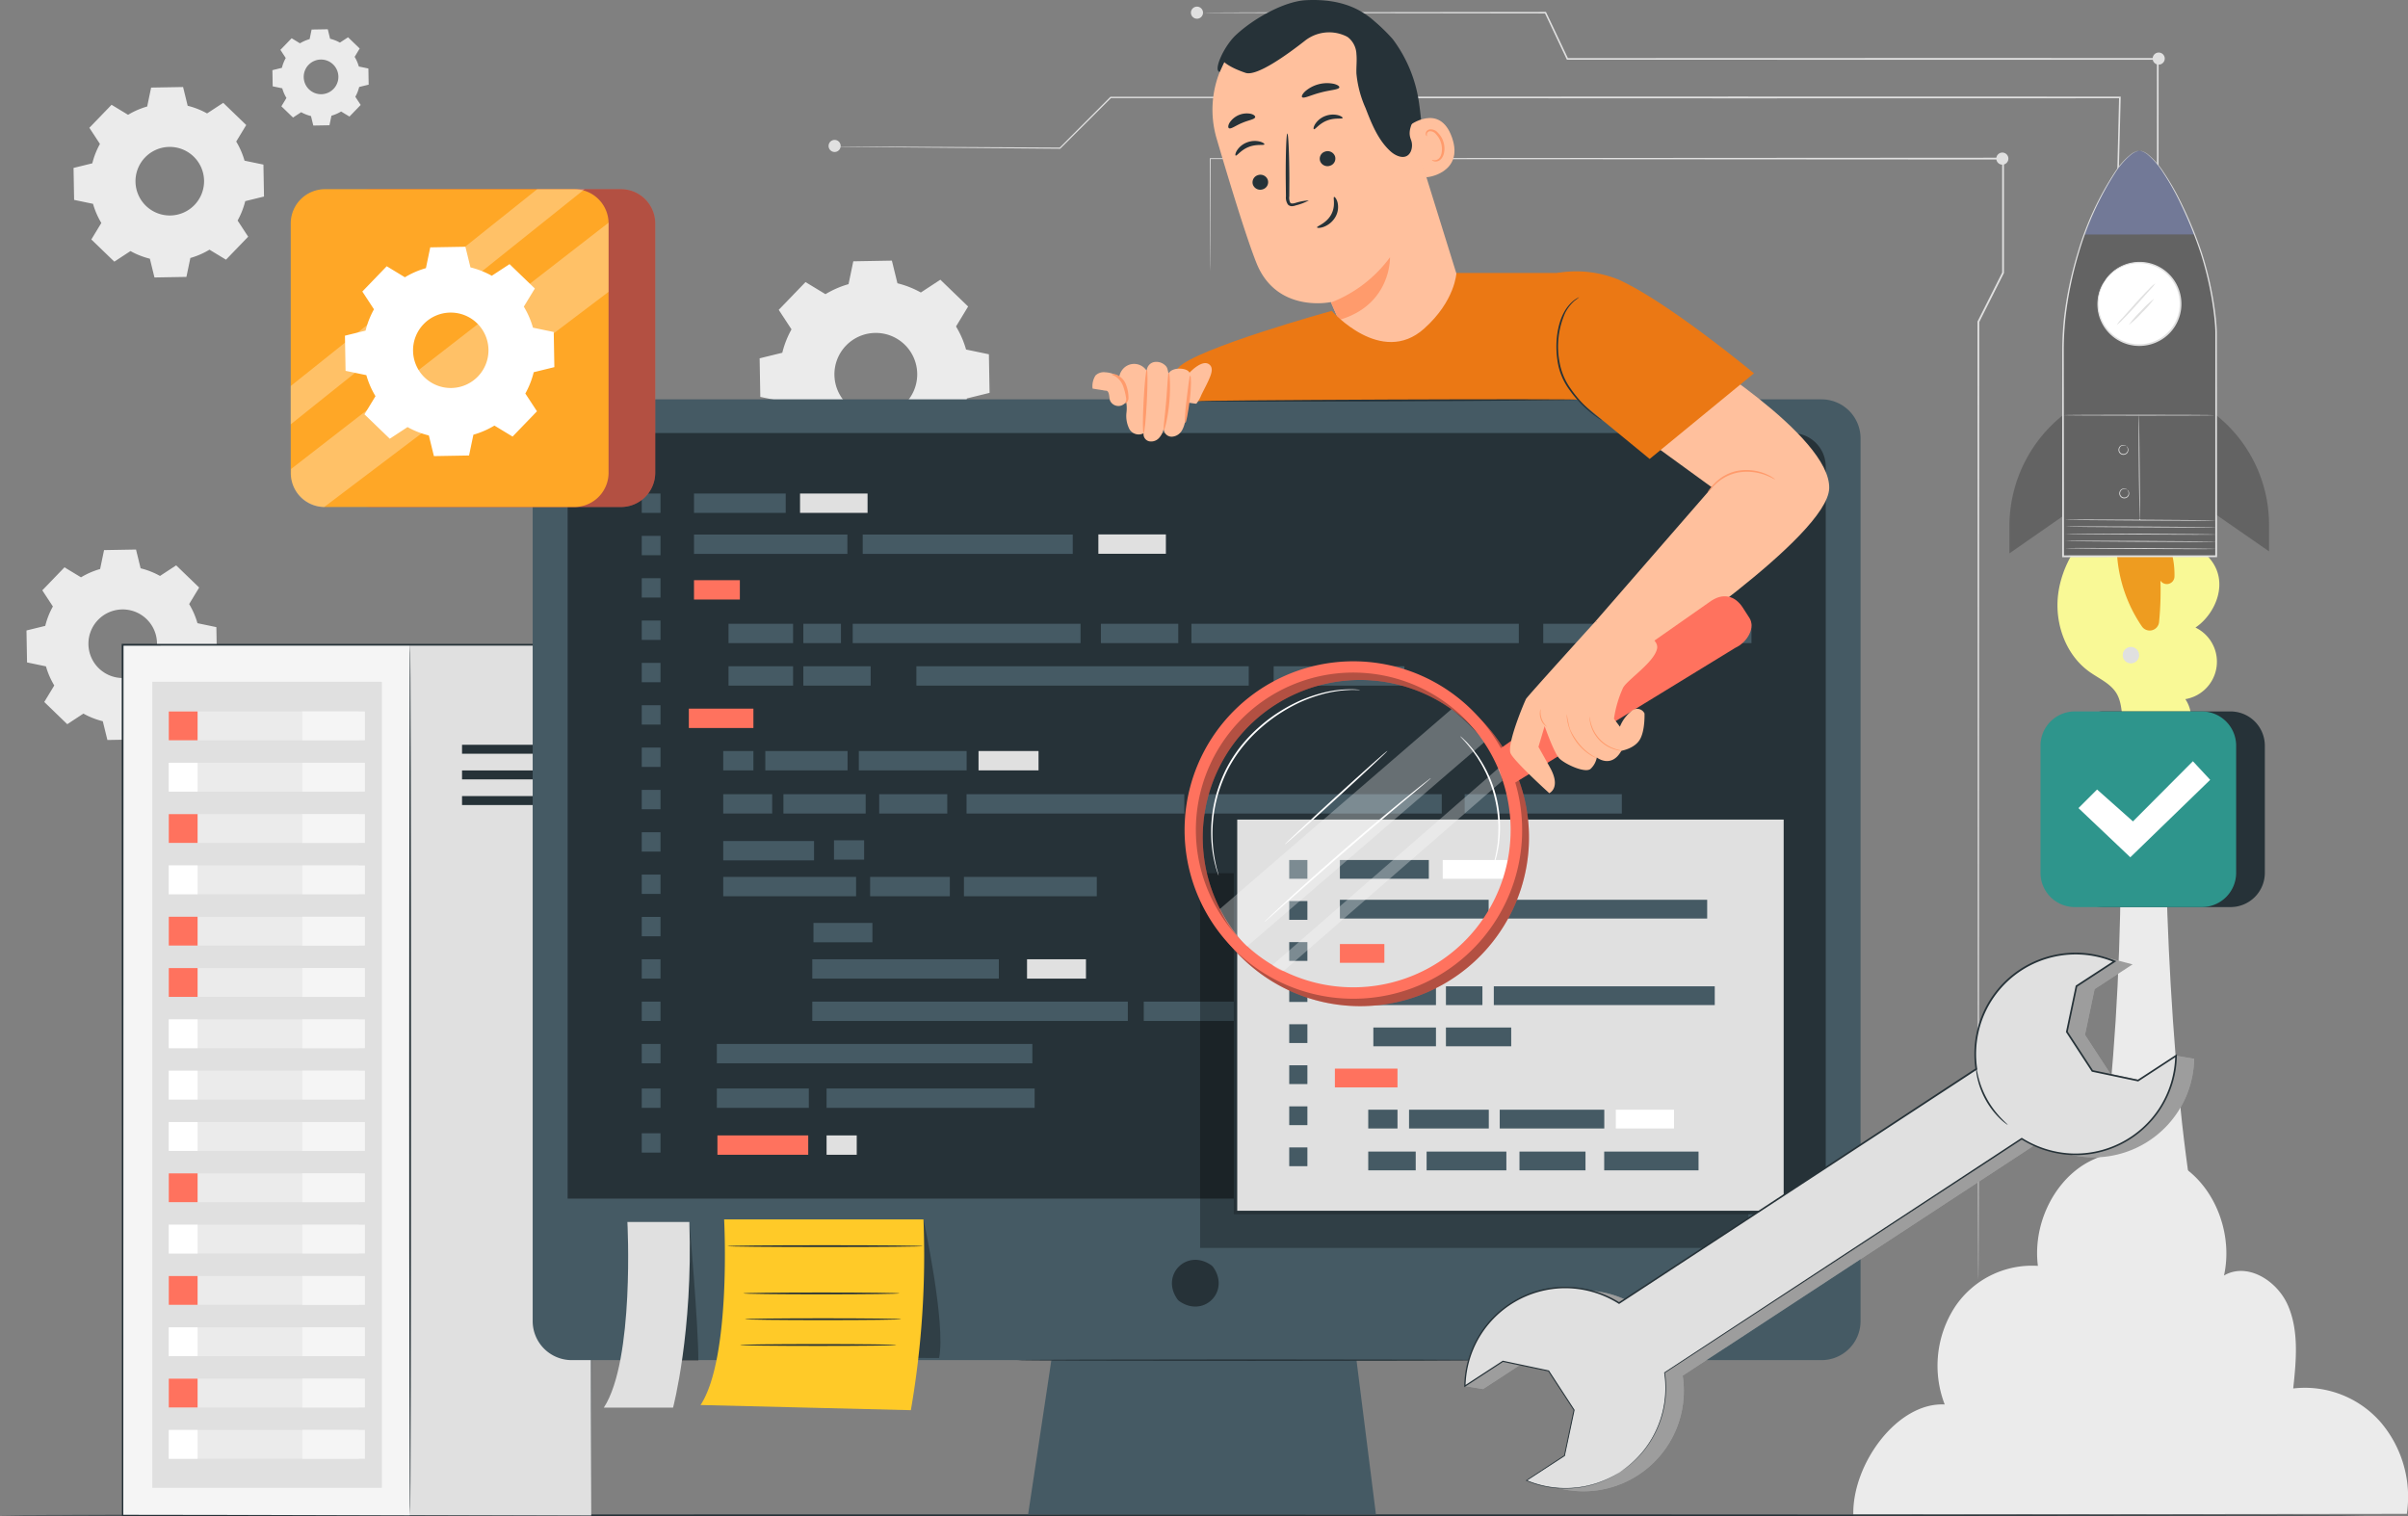 <svg xmlns="http://www.w3.org/2000/svg" xmlns:xlink="http://www.w3.org/1999/xlink" width="533" height="335.61" viewBox="0 0 533 335.61">
  <rect x="0" y="0" width="533" height="335.61" fill="#808080" stroke="none"/>
  <defs>
    <clipPath id="clip-path">
      <rect id="Rectángulo_37044" data-name="Rectángulo 37044" width="533" height="335.61" fill="none"/>
    </clipPath>
    <clipPath id="clip-path-2">
      <rect id="Rectángulo_37043" data-name="Rectángulo 37043" width="533" height="335.61" fill="#afafaf"/>
    </clipPath>
    <clipPath id="clip-path-3">
      <rect id="Rectángulo_37005" data-name="Rectángulo 37005" width="121.647" height="82.945" fill="none"/>
    </clipPath>
    <clipPath id="clip-path-4">
      <rect id="Rectángulo_37034" data-name="Rectángulo 37034" width="42.674" height="30.683" fill="none"/>
    </clipPath>
    <clipPath id="clip-path-5">
      <rect id="Rectángulo_37035" data-name="Rectángulo 37035" width="5.731" height="30.683" fill="none"/>
    </clipPath>
    <clipPath id="clip-path-6">
      <rect id="Rectángulo_37036" data-name="Rectángulo 37036" width="74.729" height="74.77" fill="none"/>
    </clipPath>
    <clipPath id="clip-path-7">
      <rect id="Rectángulo_37037" data-name="Rectángulo 37037" width="58.507" height="52.528" fill="none"/>
    </clipPath>
    <clipPath id="clip-path-8">
      <rect id="Rectángulo_37038" data-name="Rectángulo 37038" width="50.909" height="44.905" fill="none"/>
    </clipPath>
    <clipPath id="clip-path-9">
      <rect id="Rectángulo_37039" data-name="Rectángulo 37039" width="161.412" height="118.882" fill="none"/>
    </clipPath>
    <clipPath id="clip-path-10">
      <rect id="Rectángulo_37040" data-name="Rectángulo 37040" width="70.354" height="70.353" fill="none"/>
    </clipPath>
    <clipPath id="clip-path-11">
      <rect id="Rectángulo_37041" data-name="Rectángulo 37041" width="65.046" height="52.053" fill="none"/>
    </clipPath>
    <clipPath id="clip-path-12">
      <rect id="Rectángulo_37042" data-name="Rectángulo 37042" width="70.293" height="62.94" fill="none"/>
    </clipPath>
  </defs>
  <g id="Grupo_141444" data-name="Grupo 141444" clip-path="url(#clip-path)">
    <g id="Grupo_141443" data-name="Grupo 141443">
      <g id="Grupo_141442" data-name="Grupo 141442" clip-path="url(#clip-path-2)">
        <path id="Trazado_144552" data-name="Trazado 144552" d="M19.695,164.378a17.359,17.359,0,0,1,4.23-1.838l.871-4.187,7.074-.125,1.018,4.154a17.314,17.314,0,0,1,4.293,1.688l3.575-2.343,5.09,4.914L43.63,170.3a17.341,17.341,0,0,1,1.839,4.231l4.186.871.125,7.074-4.154,1.018a17.35,17.35,0,0,1-1.688,4.292l2.343,3.576-4.914,5.09-3.655-2.216a17.369,17.369,0,0,1-4.231,1.838l-.871,4.187-7.074.124-1.019-4.153a17.353,17.353,0,0,1-4.292-1.689l-3.575,2.344-5.09-4.915,2.216-3.655a17.294,17.294,0,0,1-1.839-4.231l-4.187-.871-.124-7.074,4.153-1.019a17.365,17.365,0,0,1,1.689-4.291l-2.343-3.576,4.914-5.09Zm3.771,9.424a7.59,7.59,0,1,0,10.732-.188,7.591,7.591,0,0,0-10.732.188" transform="translate(-1.763 -36.583)" fill="#ebebeb"/>
        <path id="Trazado_144553" data-name="Trazado 144553" d="M33.246,31.206a17.358,17.358,0,0,1,4.23-1.838l.871-4.188,7.074-.124,1.018,4.154A17.314,17.314,0,0,1,50.732,30.9l3.575-2.343,5.09,4.914-2.216,3.655a17.342,17.342,0,0,1,1.839,4.231l4.186.871L63.33,49.3l-4.154,1.018a17.35,17.35,0,0,1-1.688,4.292l2.343,3.576-4.914,5.09L51.262,61.06A17.368,17.368,0,0,1,47.031,62.9l-.871,4.187-7.074.124-1.018-4.153a17.382,17.382,0,0,1-4.292-1.689L30.2,63.71,25.11,58.8l2.216-3.655a17.321,17.321,0,0,1-1.838-4.231L21.3,50.039l-.124-7.074,4.153-1.019a17.365,17.365,0,0,1,1.689-4.291l-2.343-3.576,4.914-5.09Zm3.771,9.424a7.59,7.59,0,1,0,10.732-.188,7.59,7.59,0,0,0-10.732.188" transform="translate(-4.896 -5.793)" fill="#ebebeb"/>
        <path id="Trazado_144554" data-name="Trazado 144554" d="M233.28,82.467a20.9,20.9,0,0,1,5.107-2.22l1.052-5.056,8.541-.15,1.229,5.015a20.9,20.9,0,0,1,5.182,2.039l4.317-2.83,6.146,5.934-2.676,4.413a20.889,20.889,0,0,1,2.22,5.108l5.055,1.052.15,8.541-5.015,1.229a20.926,20.926,0,0,1-2.038,5.182l2.829,4.318-5.933,6.145-4.413-2.675a20.951,20.951,0,0,1-5.109,2.219l-1.052,5.056-8.541.15-1.229-5.015a20.97,20.97,0,0,1-5.182-2.039l-4.316,2.829-6.146-5.934,2.675-4.413a20.9,20.9,0,0,1-2.22-5.107l-5.055-1.052-.15-8.541,5.015-1.23a20.909,20.909,0,0,1,2.039-5.182l-2.829-4.317,5.933-6.145Zm4.553,11.377a9.164,9.164,0,1,0,12.957-.228,9.163,9.163,0,0,0-12.957.228" transform="translate(-50.566 -17.35)" fill="#ebebeb"/>
        <path id="Trazado_144555" data-name="Trazado 144555" d="M84.529,11.535a8.775,8.775,0,0,1,2.139-.93l.441-2.116,3.576-.063.514,2.1a8.74,8.74,0,0,1,2.17.854L95.176,10.2l2.573,2.484-1.12,1.847a8.742,8.742,0,0,1,.929,2.139l2.116.441.063,3.576-2.1.514a8.779,8.779,0,0,1-.853,2.17l1.185,1.807-2.484,2.573-1.847-1.121a8.743,8.743,0,0,1-2.139.929l-.441,2.117-3.576.063-.514-2.1a8.762,8.762,0,0,1-2.17-.853L82.99,27.966l-2.573-2.484,1.12-1.847a8.771,8.771,0,0,1-.929-2.139l-2.116-.441-.063-3.576,2.1-.515a8.774,8.774,0,0,1,.853-2.17L80.2,12.987l2.484-2.573ZM86.436,16.3a3.837,3.837,0,1,0,5.425-.095,3.838,3.838,0,0,0-5.425.095" transform="translate(-18.133 -1.948)" fill="#ebebeb"/>
        <path id="Trazado_144556" data-name="Trazado 144556" d="M577.433,45.268a1.337,1.337,0,1,1-1.338-1.338,1.338,1.338,0,0,1,1.338,1.338" transform="translate(-132.885 -10.157)" fill="#e0e0e0" fill-rule="evenodd"/>
        <path id="Trazado_144557" data-name="Trazado 144557" d="M622.451,16.467a1.337,1.337,0,1,1-1.338-1.338,1.338,1.338,0,0,1,1.338,1.338" transform="translate(-143.294 -3.498)" fill="#e0e0e0" fill-rule="evenodd"/>
        <path id="Trazado_144558" data-name="Trazado 144558" d="M518.434,293.75s-.013-.366-.02-1.081-.012-1.784-.019-3.175c-.008-2.8-.02-6.918-.036-12.229-.015-10.637-.036-26.041-.062-45.143-.016-38.216-.038-91.217-.062-150.39v-.048l.021-.042,5.469-10.856-.022.091v-.754c0-8.324,0-16.542,0-24.513l.2.2L348.411,45.7l.09-.09c-.019,8.121-.033,14.354-.043,18.565-.01,2.1-.018,3.689-.023,4.765s-.025,1.612-.025,1.612-.016-.544-.024-1.612-.013-2.668-.023-4.765c-.01-4.211-.024-10.444-.043-18.565v-.09h.091L523.9,45.411h.2v.2c0,7.971,0,16.189,0,24.513v.8l-.021.042c-1.873,3.719-3.735,7.414-5.468,10.855l.021-.09c-.025,59.173-.046,112.174-.062,150.39-.026,19.1-.048,34.506-.062,45.143-.015,5.311-.028,9.43-.036,12.229-.008,1.392-.015,2.454-.019,3.175s-.019,1.081-.019,1.081" transform="translate(-80.532 -10.499)" fill="#e0e0e0"/>
        <path id="Trazado_144559" data-name="Trazado 144559" d="M552.447,132.052s-.022-.39-.04-1.149-.04-1.894-.071-3.366c-.052-2.963-.129-7.308-.228-12.877-.178-11.158-.433-27.211-.744-46.831V67.8l.01-.028,6.159-16.388-.012.06c-.006-11.474-.013-24.184-.02-37.612l.191.191-49.218.008-81.459-.024H426.9l-.047-.1q-2.491-5.268-4.839-10.234l.151.1L367.123,3.7l-15.344-.046-4.034-.025c-.912-.008-1.382-.026-1.382-.026s.47-.017,1.382-.025l4.034-.025L367.123,3.5l55.046-.071h.106l.045.1,4.853,10.227-.158-.1,81.459-.025,49.218.009h.191v.191c-.007,13.428-.014,26.138-.02,37.612v.032l-.011.029q-3.234,8.565-6.185,16.378l.011-.057c.254,19.621.462,35.674.607,46.833.062,5.57.11,9.915.143,12.879.012,1.471.02,2.6.026,3.366s-.007,1.15-.007,1.15" transform="translate(-80.08 -0.794)" fill="#e0e0e0"/>
        <path id="Trazado_144560" data-name="Trazado 144560" d="M518.048,146.281s-.025-.432-.05-1.274-.057-2.1-.1-3.733c-.08-3.286-.2-8.114-.348-14.313-.282-12.414-.689-30.314-1.188-52.287v-.032l.013-.031,7.23-16.934-.013.061c.225-9.253.469-19.261.725-29.748l.181.187-85.138.018L301.12,28.142l.1-.043-11.24,11.217-.039.039h-.055L252.5,39.03l-9.994-.1-2.579-.037c-.58-.01-.875-.025-.875-.025s.3-.01.875-.012h2.58l9.994.036,37.387.2-.093.038,11.217-11.239.043-.043h.061l138.238-.053,85.138.018h.187l0,.186c-.267,10.486-.522,20.494-.758,29.747v.032l-.012.029L516.651,74.73l.012-.062c.444,21.975.8,39.875,1.055,52.291.115,6.2.205,11.028.267,14.314.025,1.635.045,2.885.058,3.734s0,1.275,0,1.275" transform="translate(-55.27 -6.426)" fill="#e0e0e0"/>
        <path id="Trazado_144561" data-name="Trazado 144561" d="M241.231,41.62a1.337,1.337,0,1,1-1.338-1.338,1.338,1.338,0,0,1,1.338,1.338" transform="translate(-55.155 -9.313)" fill="#e0e0e0" fill-rule="evenodd"/>
        <path id="Trazado_144562" data-name="Trazado 144562" d="M345.558,3.249a1.337,1.337,0,1,1-1.338-1.338,1.338,1.338,0,0,1,1.338,1.338" transform="translate(-79.275 -0.442)" fill="#e0e0e0" fill-rule="evenodd"/>
        <path id="Trazado_144563" data-name="Trazado 144563" d="M626.755,330.739H598.808c8.184-27.817,10.045-79.991,8.672-114.5h10.28c-.539,34.422,1.947,86.3,8.994,114.5" transform="translate(-138.446 -49.995)" fill="#ebebeb"/>
        <path id="Trazado_144564" data-name="Trazado 144564" d="M650.092,391.2a22.264,22.264,0,0,0-19.135-7.223c.665-6.166,1.281-12.7-1.144-18.332s-9.1-9.658-14.176-6.67c1.88-8.526-1.411-18.1-8-23.28a20.306,20.306,0,0,0-23.132-1.2c-7.028,4.478-11.164,13.665-10.06,22.346a20.519,20.519,0,0,0-18.383,9.115,23.9,23.9,0,0,0-2.244,21.567c-10.465-.558-20.44,13.13-20.233,24.352l122.522-.151a25.468,25.468,0,0,0-6.01-20.528" transform="translate(-123.364 -76.631)" fill="#ebebeb"/>
        <path id="Trazado_144565" data-name="Trazado 144565" d="M602.007,149.578l23.589,8.129c5.208,5.347,1.711,12.886-2.689,15.788a8.4,8.4,0,0,1-2.233,15.849,7.519,7.519,0,1,1-13.262,6.881c-1-2.6-.524-5.678-1.928-8.083-1.318-2.256-3.926-3.34-6.052-4.86-5.28-3.772-7.733-10.764-6.908-17.2s4.578-12.258,9.484-16.5" transform="translate(-136.957 -34.583)" fill="#f9f996"/>
        <path id="Trazado_144566" data-name="Trazado 144566" d="M620.927,155.474a18.874,18.874,0,0,1,1.279,7.312,1.694,1.694,0,0,1-3.082.917l-.025-.035a69.973,69.973,0,0,1-.3,9.155,2.087,2.087,0,0,1-3.8.983,31.942,31.942,0,0,1-5.351-21.816Z" transform="translate(-140.897 -35.14)" fill="#ee9c20"/>
        <path id="Trazado_144567" data-name="Trazado 144567" d="M590.393,119.531l-.128.1a31.422,31.422,0,0,0-11.728,24.517l0,5.975,11.863-8.249Z" transform="translate(-133.759 -27.636)" fill="#636363"/>
        <path id="Trazado_144568" data-name="Trazado 144568" d="M638.042,119.512c.019.014.062.048.126.1a30.993,30.993,0,0,1,11.59,24.173l0,5.894-11.709-8.126Z" transform="translate(-147.517 -27.631)" fill="#636363"/>
        <path id="Trazado_144569" data-name="Trazado 144569" d="M610.877,43.418c2.682,0,7.618,6.933,12.2,18.514A69.049,69.049,0,0,1,627.84,83.3l.022,49.863-13.139.006-7.614,0-13.138.006-.021-45.248a69.322,69.322,0,0,1,1.238-13.176,82.84,82.84,0,0,1,3.5-12.809c4.3-11.64,9.506-18.524,12.189-18.526" transform="translate(-137.323 -10.038)" fill="#636363"/>
        <line id="Línea_158" data-name="Línea 158" x1="33.55" y1="0.181" transform="translate(456.988 115.041)" fill="#f5f5f5"/>
        <path id="Trazado_144570" data-name="Trazado 144570" d="M594.419,149.627c0,.049,7.51.129,16.774.179s16.776.051,16.776,0-7.509-.13-16.775-.18-16.774-.051-16.774,0" transform="translate(-137.431 -34.586)" fill="#e0e0e0"/>
        <line id="Línea_159" data-name="Línea 159" x1="33.55" y1="0.181" transform="translate(457.138 116.552)" fill="#f5f5f5"/>
        <path id="Trazado_144571" data-name="Trazado 144571" d="M594.614,151.593c0,.049,7.51.129,16.774.179s16.776.051,16.776,0-7.509-.13-16.775-.18-16.774-.051-16.774,0" transform="translate(-137.476 -35.04)" fill="#e0e0e0"/>
        <line id="Línea_160" data-name="Línea 160" x1="33.55" y1="0.181" transform="translate(457.112 118.147)" fill="#f5f5f5"/>
        <path id="Trazado_144572" data-name="Trazado 144572" d="M594.581,153.667c0,.049,7.51.129,16.774.179s16.776.052,16.777,0-7.51-.129-16.776-.18-16.774-.051-16.774,0" transform="translate(-137.469 -35.52)" fill="#e0e0e0"/>
        <line id="Línea_161" data-name="Línea 161" x1="33.55" y1="0.181" transform="translate(457.087 119.742)" fill="#f5f5f5"/>
        <path id="Trazado_144573" data-name="Trazado 144573" d="M594.547,155.741c0,.049,7.51.129,16.774.179s16.776.052,16.777,0-7.51-.129-16.776-.18-16.774-.051-16.774,0" transform="translate(-137.461 -35.999)" fill="#e0e0e0"/>
        <line id="Línea_162" data-name="Línea 162" x1="33.55" y1="0.181" transform="translate(457.061 121.337)" fill="#f5f5f5"/>
        <path id="Trazado_144574" data-name="Trazado 144574" d="M594.514,157.816c0,.049,7.51.129,16.774.179s16.776.052,16.776,0-7.509-.129-16.775-.18-16.774-.051-16.774,0" transform="translate(-137.453 -36.479)" fill="#e0e0e0"/>
        <path id="Trazado_144575" data-name="Trazado 144575" d="M615.877,119.57a1.105,1.105,0,0,0-.037.232c-.025.157-.025.383-.04.677-.023.587-.036,1.436-.044,2.485-.016,2.1,0,5,.029,8.2s.079,6.1.123,8.2c.026,1.032.047,1.876.062,2.483.011.279.02.5.026.675a.118.118,0,1,0,.036,0c0-.172,0-.4.007-.676,0-.607,0-1.451-.005-2.484-.018-2.117-.044-5-.072-8.2s-.061-6.079-.081-8.2c-.005-1.032-.009-1.876-.012-2.483,0-.292-.006-.523.006-.673a1.2,1.2,0,0,0,0-.237" transform="translate(-142.363 -27.645)" fill="#e0e0e0"/>
        <path id="Trazado_144576" data-name="Trazado 144576" d="M593.959,119.506c0,.049,7.523.091,16.8.094s16.8-.035,16.8-.084-7.522-.091-16.8-.094-16.8.035-16.8.084" transform="translate(-137.325 -27.611)" fill="#e0e0e0"/>
        <path id="Trazado_144577" data-name="Trazado 144577" d="M611.881,140.89c.006-.007-.055-.078-.207-.148a1.077,1.077,0,0,0-.694-.051,1.017,1.017,0,0,0-.75.706,1.092,1.092,0,0,0,1.621,1.265,1.018,1.018,0,0,0,.5-.9,1.07,1.07,0,0,0-.218-.66c-.1-.13-.188-.172-.193-.165s.056.072.136.2a1.094,1.094,0,0,1,.15.618.9.9,0,0,1-.458.76.936.936,0,0,1-1.382-1.079.9.9,0,0,1,.626-.629,1.093,1.093,0,0,1,.636,0c.148.045.223.1.231.082" transform="translate(-141.076 -32.52)" fill="#e0e0e0"/>
        <path id="Trazado_144578" data-name="Trazado 144578" d="M611.643,128.355c.006-.007-.055-.078-.207-.148a1.076,1.076,0,0,0-.694-.051,1.018,1.018,0,0,0-.75.706,1.092,1.092,0,0,0,1.621,1.265,1.018,1.018,0,0,0,.5-.9,1.071,1.071,0,0,0-.218-.66c-.1-.13-.188-.172-.194-.165s.057.071.137.2a1.093,1.093,0,0,1,.15.618.9.9,0,0,1-.458.76.936.936,0,0,1-1.382-1.079.9.9,0,0,1,.626-.629,1.1,1.1,0,0,1,.636-.005c.148.045.223.1.231.083" transform="translate(-141.021 -29.622)" fill="#e0e0e0"/>
        <path id="Trazado_144579" data-name="Trazado 144579" d="M613.958,186.569a1.815,1.815,0,1,1-.115-.068" transform="translate(-141.309 -43.074)" fill="#e0e0e0"/>
        <path id="Trazado_144580" data-name="Trazado 144580" d="M605.529,79.665A9.15,9.15,0,1,0,618.214,77.1a9.15,9.15,0,0,0-12.684,2.561" transform="translate(-139.647 -17.473)" fill="#fff"/>
        <path id="Trazado_144581" data-name="Trazado 144581" d="M605.5,79.625a17.55,17.55,0,0,1,1.526-1.646,9.12,9.12,0,0,1,5.517-2.273,8.979,8.979,0,0,1,7.783,3.655,8.98,8.98,0,0,1,1.733,4.906,8.921,8.921,0,0,1-5.855,8.819,8.992,8.992,0,0,1-5.195.307,9.058,9.058,0,0,1-6.432-11.722,17.624,17.624,0,0,1,.924-2.045,3.165,3.165,0,0,0-.333.482,4.148,4.148,0,0,0-.348.62,6.336,6.336,0,0,0-.389.891,9.222,9.222,0,0,0,2.2,9.739,9.319,9.319,0,0,0,4.294,2.39,9.329,9.329,0,0,0,5.415-.3,9.28,9.28,0,0,0,6.11-9.2,9.32,9.32,0,0,0-1.827-5.1,9.312,9.312,0,0,0-3.868-3.03,9.221,9.221,0,0,0-9.83,1.752,6.362,6.362,0,0,0-.67.7,4.114,4.114,0,0,0-.437.562,3.173,3.173,0,0,0-.315.494" transform="translate(-139.614 -17.433)" fill="#e0e0e0"/>
        <path id="Trazado_144582" data-name="Trazado 144582" d="M612.3,43.418c2.682,0,7.618,6.933,12.2,18.514l-24.393.012c4.3-11.64,9.506-18.524,12.189-18.526" transform="translate(-138.748 -10.038)" fill="#727997"/>
        <path id="Trazado_144583" data-name="Trazado 144583" d="M610.824,43.418s-.158.012-.472.053a4.27,4.27,0,0,0-1.257.6,16.4,16.4,0,0,0-3.634,3.948,67.283,67.283,0,0,0-8.344,18.067,82.316,82.316,0,0,0-2.9,13.61,70.546,70.546,0,0,0-.48,7.791q0,4.026-.008,8.3c0,11.38,0,23.99-.006,37.391v.2h.2l16.943-.006,16.948-.01h.2v-.2c-.014-13.4-.028-26.018-.039-37.4q-.007-4.268-.013-8.3,0-2.012-.007-3.961c-.031-1.312-.161-2.584-.305-3.833a73.507,73.507,0,0,0-2.989-13.589,89.065,89.065,0,0,0-4.305-10.558,56.936,56.936,0,0,0-4.222-7.439,16.8,16.8,0,0,0-3.579-4,7.252,7.252,0,0,0-.7-.413,4.629,4.629,0,0,0-.55-.2c-.314-.041-.472-.053-.472-.053s.158.037.463.09a4.61,4.61,0,0,1,.536.215,7.735,7.735,0,0,1,.681.423,17.217,17.217,0,0,1,3.5,4.019,58.022,58.022,0,0,1,4.155,7.447A90.156,90.156,0,0,1,624.4,66.161a73.741,73.741,0,0,1,2.931,13.545c.141,1.242.266,2.517.292,3.8q0,1.949,0,3.961,0,4.026-.005,8.3c0,11.381,0,23.993-.006,37.4l.2-.2-16.947,0-16.943.01.2.2c-.014-13.4-.028-26.012-.039-37.392q-.006-4.265-.011-8.294a70.6,70.6,0,0,1,.457-7.758,82.585,82.585,0,0,1,2.844-13.569,68.253,68.253,0,0,1,8.21-18.063,16.72,16.72,0,0,1,3.561-3.968,4.413,4.413,0,0,1,1.223-.627c.305-.052.464-.089.464-.089" transform="translate(-137.27 -10.038)" fill="#e0e0e0"/>
        <path id="Trazado_144584" data-name="Trazado 144584" d="M609.4,90.791a7.621,7.621,0,0,0,1.382-1.224c.81-.8,1.885-1.95,3.045-3.239l2.954-3.311a9.681,9.681,0,0,0,1.179-1.418,7.611,7.611,0,0,0-1.382,1.225c-.81.8-1.885,1.949-3.046,3.238l-2.954,3.311a9.683,9.683,0,0,0-1.179,1.418" transform="translate(-140.894 -18.865)" fill="#e0e0e0"/>
        <path id="Trazado_144585" data-name="Trazado 144585" d="M612.9,91.822a20.543,20.543,0,0,0,2.941-2.764,20.621,20.621,0,0,0,2.655-3.041,20.693,20.693,0,0,0-2.941,2.765,20.783,20.783,0,0,0-2.655,3.04" transform="translate(-141.703 -19.887)" fill="#e0e0e0"/>
        <path id="Trazado_144586" data-name="Trazado 144586" d="M523.583,436.219c0,.111-117.217.2-261.779.2-144.612,0-261.8-.089-261.8-.2s117.192-.2,261.8-.2c144.562,0,261.779.089,261.779.2" transform="translate(0 -100.809)" fill="#263238"/>
        <path id="Trazado_144587" data-name="Trazado 144587" d="M631.461,248.147h-28.13a7.588,7.588,0,0,1-7.588-7.588v-28.13a7.587,7.587,0,0,1,7.588-7.587h28.13a7.587,7.587,0,0,1,7.588,7.587v28.13a7.588,7.588,0,0,1-7.588,7.588" transform="translate(-137.737 -47.36)" fill="#263238"/>
        <path id="Trazado_144588" data-name="Trazado 144588" d="M623.2,248.147h-28.13a7.588,7.588,0,0,1-7.588-7.588v-28.13a7.587,7.587,0,0,1,7.588-7.587H623.2a7.587,7.587,0,0,1,7.588,7.587v28.13a7.588,7.588,0,0,1-7.588,7.588" transform="translate(-135.827 -47.36)" fill="#2e958c"/>
        <path id="Trazado_144589" data-name="Trazado 144589" d="M598.412,229.553l4.119-4.119,7.945,7.061,13.267-13.317,3.825,4.119-17.68,17.143Z" transform="translate(-138.354 -50.674)" fill="#fff"/>
        <rect id="Rectángulo_36892" data-name="Rectángulo 36892" width="80.374" height="192.736" transform="translate(50.492 142.723)" fill="#e0e0e0"/>
        <rect id="Rectángulo_36893" data-name="Rectángulo 36893" width="63.539" height="192.736" transform="translate(27.139 142.723)" fill="#f5f5f5"/>
        <path id="Trazado_144590" data-name="Trazado 144590" d="M118.013,378.174c-.111,0-.2-43.165-.2-96.4,0-53.252.089-96.408.2-96.408s.2,43.156.2,96.408c0,53.234-.089,96.4-.2,96.4" transform="translate(-27.239 -42.857)" fill="#263238"/>
        <rect id="Rectángulo_36894" data-name="Rectángulo 36894" width="19.249" height="1.982" transform="translate(102.27 164.862)" fill="#263238"/>
        <rect id="Rectángulo_36895" data-name="Rectángulo 36895" width="19.249" height="1.982" transform="translate(102.27 170.54)" fill="#263238"/>
        <rect id="Rectángulo_36896" data-name="Rectángulo 36896" width="19.249" height="1.983" transform="translate(102.27 176.217)" fill="#263238"/>
        <rect id="Rectángulo_36897" data-name="Rectángulo 36897" width="50.834" height="178.419" transform="translate(33.706 150.92)" fill="#e0e0e0"/>
        <rect id="Rectángulo_36898" data-name="Rectángulo 36898" width="42.112" height="6.378" transform="translate(37.357 157.488)" fill="#ebebeb"/>
        <rect id="Rectángulo_36899" data-name="Rectángulo 36899" width="6.378" height="6.378" transform="translate(37.357 157.488)" fill="#ff725e"/>
        <rect id="Rectángulo_36900" data-name="Rectángulo 36900" width="13.866" height="6.378" transform="translate(66.911 157.488)" fill="#f5f5f5"/>
        <rect id="Rectángulo_36901" data-name="Rectángulo 36901" width="42.112" height="6.378" transform="translate(37.357 168.849)" fill="#ebebeb"/>
        <rect id="Rectángulo_36902" data-name="Rectángulo 36902" width="6.378" height="6.378" transform="translate(37.357 168.849)" fill="#fff"/>
        <rect id="Rectángulo_36903" data-name="Rectángulo 36903" width="13.866" height="6.378" transform="translate(66.911 168.849)" fill="#f5f5f5"/>
        <rect id="Rectángulo_36904" data-name="Rectángulo 36904" width="42.112" height="6.378" transform="translate(37.357 180.209)" fill="#ebebeb"/>
        <rect id="Rectángulo_36905" data-name="Rectángulo 36905" width="6.378" height="6.378" transform="translate(37.357 180.209)" fill="#ff725e"/>
        <rect id="Rectángulo_36906" data-name="Rectángulo 36906" width="13.866" height="6.378" transform="translate(66.911 180.209)" fill="#f5f5f5"/>
        <rect id="Rectángulo_36907" data-name="Rectángulo 36907" width="42.112" height="6.378" transform="translate(37.357 191.57)" fill="#ebebeb"/>
        <rect id="Rectángulo_36908" data-name="Rectángulo 36908" width="6.378" height="6.378" transform="translate(37.357 191.57)" fill="#fff"/>
        <rect id="Rectángulo_36909" data-name="Rectángulo 36909" width="13.866" height="6.378" transform="translate(66.911 191.57)" fill="#f5f5f5"/>
        <rect id="Rectángulo_36910" data-name="Rectángulo 36910" width="42.112" height="6.378" transform="translate(37.357 202.929)" fill="#ebebeb"/>
        <rect id="Rectángulo_36911" data-name="Rectángulo 36911" width="6.378" height="6.378" transform="translate(37.357 202.929)" fill="#ff725e"/>
        <rect id="Rectángulo_36912" data-name="Rectángulo 36912" width="13.866" height="6.378" transform="translate(66.911 202.929)" fill="#f5f5f5"/>
        <rect id="Rectángulo_36913" data-name="Rectángulo 36913" width="42.112" height="6.378" transform="translate(37.357 214.29)" fill="#ebebeb"/>
        <rect id="Rectángulo_36914" data-name="Rectángulo 36914" width="6.378" height="6.378" transform="translate(37.357 214.29)" fill="#ff725e"/>
        <rect id="Rectángulo_36915" data-name="Rectángulo 36915" width="13.866" height="6.378" transform="translate(66.911 214.29)" fill="#f5f5f5"/>
        <rect id="Rectángulo_36916" data-name="Rectángulo 36916" width="42.112" height="6.378" transform="translate(37.357 225.65)" fill="#ebebeb"/>
        <rect id="Rectángulo_36917" data-name="Rectángulo 36917" width="6.378" height="6.378" transform="translate(37.357 225.65)" fill="#fff"/>
        <rect id="Rectángulo_36918" data-name="Rectángulo 36918" width="13.866" height="6.378" transform="translate(66.911 225.65)" fill="#f5f5f5"/>
        <rect id="Rectángulo_36919" data-name="Rectángulo 36919" width="42.112" height="6.378" transform="translate(37.357 237.011)" fill="#ebebeb"/>
        <rect id="Rectángulo_36920" data-name="Rectángulo 36920" width="6.378" height="6.378" transform="translate(37.357 237.011)" fill="#fff"/>
        <rect id="Rectángulo_36921" data-name="Rectángulo 36921" width="13.866" height="6.378" transform="translate(66.911 237.011)" fill="#f5f5f5"/>
        <rect id="Rectángulo_36922" data-name="Rectángulo 36922" width="42.112" height="6.378" transform="translate(37.357 248.372)" fill="#ebebeb"/>
        <rect id="Rectángulo_36923" data-name="Rectángulo 36923" width="6.378" height="6.378" transform="translate(37.357 248.372)" fill="#fff"/>
        <rect id="Rectángulo_36924" data-name="Rectángulo 36924" width="13.866" height="6.378" transform="translate(66.911 248.372)" fill="#f5f5f5"/>
        <rect id="Rectángulo_36925" data-name="Rectángulo 36925" width="42.112" height="6.378" transform="translate(37.357 259.732)" fill="#ebebeb"/>
        <rect id="Rectángulo_36926" data-name="Rectángulo 36926" width="6.378" height="6.378" transform="translate(37.357 259.732)" fill="#ff725e"/>
        <rect id="Rectángulo_36927" data-name="Rectángulo 36927" width="13.866" height="6.378" transform="translate(66.911 259.732)" fill="#f5f5f5"/>
        <rect id="Rectángulo_36928" data-name="Rectángulo 36928" width="42.112" height="6.378" transform="translate(37.357 271.093)" fill="#ebebeb"/>
        <rect id="Rectángulo_36929" data-name="Rectángulo 36929" width="6.378" height="6.378" transform="translate(37.357 271.093)" fill="#fff"/>
        <rect id="Rectángulo_36930" data-name="Rectángulo 36930" width="13.866" height="6.378" transform="translate(66.911 271.093)" fill="#f5f5f5"/>
        <rect id="Rectángulo_36931" data-name="Rectángulo 36931" width="42.112" height="6.378" transform="translate(37.357 282.453)" fill="#ebebeb"/>
        <rect id="Rectángulo_36932" data-name="Rectángulo 36932" width="6.378" height="6.378" transform="translate(37.357 282.453)" fill="#ff725e"/>
        <rect id="Rectángulo_36933" data-name="Rectángulo 36933" width="13.866" height="6.378" transform="translate(66.911 282.453)" fill="#f5f5f5"/>
        <rect id="Rectángulo_36934" data-name="Rectángulo 36934" width="42.112" height="6.378" transform="translate(37.357 293.814)" fill="#ebebeb"/>
        <rect id="Rectángulo_36935" data-name="Rectángulo 36935" width="6.378" height="6.378" transform="translate(37.357 293.814)" fill="#fff"/>
        <rect id="Rectángulo_36936" data-name="Rectángulo 36936" width="13.866" height="6.378" transform="translate(66.911 293.814)" fill="#f5f5f5"/>
        <rect id="Rectángulo_36937" data-name="Rectángulo 36937" width="42.112" height="6.378" transform="translate(37.357 305.173)" fill="#ebebeb"/>
        <rect id="Rectángulo_36938" data-name="Rectángulo 36938" width="6.378" height="6.378" transform="translate(37.357 305.173)" fill="#ff725e"/>
        <rect id="Rectángulo_36939" data-name="Rectángulo 36939" width="13.866" height="6.378" transform="translate(66.911 305.173)" fill="#f5f5f5"/>
        <rect id="Rectángulo_36940" data-name="Rectángulo 36940" width="42.112" height="6.378" transform="translate(37.357 316.534)" fill="#ebebeb"/>
        <rect id="Rectángulo_36941" data-name="Rectángulo 36941" width="6.378" height="6.378" transform="translate(37.357 316.534)" fill="#fff"/>
        <rect id="Rectángulo_36942" data-name="Rectángulo 36942" width="13.866" height="6.378" transform="translate(66.911 316.534)" fill="#f5f5f5"/>
        <path id="Trazado_144591" data-name="Trazado 144591" d="M138.967,378.32c0-1.716-.078-80.033-.188-192.736l.188.188-103.712.012h-.014l.2-.2c-.018,73.991-.035,141.641-.048,192.736l-.151-.151,103.725.151-103.725.151h-.152v-.151c-.012-51.1-.029-118.745-.048-192.736v-.2h.214l103.712.013h.188v.188c-.037,56.4-.068,104.6-.091,138.714-.061,33.992-.1,53.167-.1,54.022" transform="translate(-8.102 -42.861)" fill="#263238"/>
        <path id="Trazado_144592" data-name="Trazado 144592" d="M438.648,114.983H162a8.636,8.636,0,0,0-8.636,8.635v195.4A8.636,8.636,0,0,0,162,327.656H268.177l-5.148,34.138h76.983l-4.3-34.138H438.649a8.635,8.635,0,0,0,8.635-8.635v-195.4a8.636,8.636,0,0,0-8.636-8.636" transform="translate(-35.458 -26.584)" fill="#455a64"/>
        <path id="Trazado_144593" data-name="Trazado 144593" d="M346.572,364.388c3.763,5.378-2.126,11.268-7.507,7.506a1.918,1.918,0,0,1-.462-.464c-3.753-5.377,2.13-11.259,7.506-7.505a1.891,1.891,0,0,1,.463.463" transform="translate(-78.012 -83.866)" fill="#263238"/>
        <path id="Trazado_144594" data-name="Trazado 144594" d="M441.908,294.152H163.429V132.141a7.456,7.456,0,0,1,7.455-7.455H434.453a7.456,7.456,0,0,1,7.455,7.455Z" transform="translate(-37.785 -28.828)" fill="#263238"/>
        <path id="Trazado_144595" data-name="Trazado 144595" d="M396.527,391.567c0,.095-23.191.171-51.792.171s-51.8-.076-51.8-.171,23.186-.171,51.8-.171,51.792.076,51.792.171" transform="translate(-67.728 -90.492)" fill="#263238"/>
        <rect id="Rectángulo_36943" data-name="Rectángulo 36943" width="20.299" height="4.283" transform="translate(153.615 109.245)" fill="#455a64"/>
        <rect id="Rectángulo_36944" data-name="Rectángulo 36944" width="10.149" height="4.283" transform="translate(153.615 128.429)" fill="#ff725e"/>
        <rect id="Rectángulo_36945" data-name="Rectángulo 36945" width="14.291" height="4.283" transform="translate(161.253 138.077)" fill="#455a64"/>
        <rect id="Rectángulo_36946" data-name="Rectángulo 36946" width="8.326" height="4.283" transform="translate(177.817 138.077)" fill="#455a64"/>
        <rect id="Rectángulo_36947" data-name="Rectángulo 36947" width="17.125" height="4.283" transform="translate(243.679 138.077)" fill="#455a64"/>
        <rect id="Rectángulo_36948" data-name="Rectángulo 36948" width="28.932" height="4.283" transform="translate(281.923 147.483)" fill="#455a64"/>
        <rect id="Rectángulo_36949" data-name="Rectángulo 36949" width="13.893" height="4.283" transform="translate(341.592 138.077)" fill="#455a64"/>
        <rect id="Rectángulo_36950" data-name="Rectángulo 36950" width="27.934" height="4.283" transform="translate(359.747 138.077)" fill="#455a64"/>
        <rect id="Rectángulo_36951" data-name="Rectángulo 36951" width="14.291" height="4.283" transform="translate(161.253 147.483)" fill="#455a64"/>
        <rect id="Rectángulo_36952" data-name="Rectángulo 36952" width="14.291" height="4.283" transform="translate(152.472 156.864)" fill="#ff725e"/>
        <rect id="Rectángulo_36953" data-name="Rectángulo 36953" width="6.677" height="4.283" transform="translate(160.086 166.244)" fill="#455a64"/>
        <rect id="Rectángulo_36954" data-name="Rectángulo 36954" width="6.677" height="4.283" transform="translate(184.597 186.007)" fill="#455a64"/>
        <rect id="Rectángulo_36955" data-name="Rectángulo 36955" width="13.045" height="4.283" transform="translate(276.445 221.713)" fill="#455a64"/>
        <rect id="Rectángulo_36956" data-name="Rectángulo 36956" width="31.96" height="4.283" transform="translate(330.415 221.713)" fill="#455a64"/>
        <rect id="Rectángulo_36957" data-name="Rectángulo 36957" width="13.045" height="4.283" transform="translate(227.328 212.34)" fill="#e0e0e0"/>
        <rect id="Rectángulo_36958" data-name="Rectángulo 36958" width="13.045" height="4.283" transform="translate(180.057 204.296)" fill="#455a64"/>
        <rect id="Rectángulo_36959" data-name="Rectángulo 36959" width="20.57" height="4.283" transform="translate(253.169 221.713)" fill="#455a64"/>
        <rect id="Rectángulo_36960" data-name="Rectángulo 36960" width="10.835" height="4.283" transform="translate(160.086 175.8)" fill="#455a64"/>
        <rect id="Rectángulo_36961" data-name="Rectángulo 36961" width="20.099" height="4.283" transform="translate(160.086 186.167)" fill="#455a64"/>
        <rect id="Rectángulo_36962" data-name="Rectángulo 36962" width="29.407" height="4.283" transform="translate(160.086 194.105)" fill="#455a64"/>
        <rect id="Rectángulo_36963" data-name="Rectángulo 36963" width="29.407" height="4.283" transform="translate(213.364 194.105)" fill="#455a64"/>
        <rect id="Rectángulo_36964" data-name="Rectángulo 36964" width="41.29" height="4.283" transform="translate(179.799 212.34)" fill="#455a64"/>
        <rect id="Rectángulo_36965" data-name="Rectángulo 36965" width="69.838" height="4.283" transform="translate(179.799 221.713)" fill="#455a64"/>
        <rect id="Rectángulo_36966" data-name="Rectángulo 36966" width="69.838" height="4.283" transform="translate(158.67 231.085)" fill="#455a64"/>
        <rect id="Rectángulo_36967" data-name="Rectángulo 36967" width="17.642" height="4.283" transform="translate(192.598 194.105)" fill="#455a64"/>
        <rect id="Rectángulo_36968" data-name="Rectángulo 36968" width="18.204" height="4.283" transform="translate(169.398 166.244)" fill="#455a64"/>
        <rect id="Rectángulo_36969" data-name="Rectángulo 36969" width="18.204" height="4.283" transform="translate(173.408 175.802)" fill="#455a64"/>
        <rect id="Rectángulo_36970" data-name="Rectángulo 36970" width="48.201" height="4.283" transform="translate(213.941 175.802)" fill="#455a64"/>
        <rect id="Rectángulo_36971" data-name="Rectángulo 36971" width="55.671" height="4.283" transform="translate(263.454 175.802)" fill="#455a64"/>
        <rect id="Rectángulo_36972" data-name="Rectángulo 36972" width="15.066" height="4.283" transform="translate(194.606 175.802)" fill="#455a64"/>
        <rect id="Rectángulo_36973" data-name="Rectángulo 36973" width="23.863" height="4.283" transform="translate(190.097 166.244)" fill="#455a64"/>
        <rect id="Rectángulo_36974" data-name="Rectángulo 36974" width="13.283" height="4.283" transform="translate(216.593 166.244)" fill="#e0e0e0"/>
        <rect id="Rectángulo_36975" data-name="Rectángulo 36975" width="14.899" height="4.283" transform="translate(177.817 147.483)" fill="#455a64"/>
        <rect id="Rectángulo_36976" data-name="Rectángulo 36976" width="73.565" height="4.283" transform="translate(202.837 147.483)" fill="#455a64"/>
        <rect id="Rectángulo_36977" data-name="Rectángulo 36977" width="34.784" height="4.283" transform="translate(324.2 175.802)" fill="#455a64"/>
        <rect id="Rectángulo_36978" data-name="Rectángulo 36978" width="34.784" height="4.283" transform="translate(292.878 221.713)" fill="#455a64"/>
        <rect id="Rectángulo_36979" data-name="Rectángulo 36979" width="72.467" height="4.283" transform="translate(263.715 138.077)" fill="#455a64"/>
        <rect id="Rectángulo_36980" data-name="Rectángulo 36980" width="50.428" height="4.283" transform="translate(188.746 138.077)" fill="#455a64"/>
        <rect id="Rectángulo_36981" data-name="Rectángulo 36981" width="33.952" height="4.283" transform="translate(153.615 118.326)" fill="#455a64"/>
        <rect id="Rectángulo_36982" data-name="Rectángulo 36982" width="46.491" height="4.283" transform="translate(190.956 118.326)" fill="#455a64"/>
        <rect id="Rectángulo_36983" data-name="Rectángulo 36983" width="14.946" height="4.283" transform="translate(177.085 109.245)" fill="#e0e0e0"/>
        <rect id="Rectángulo_36984" data-name="Rectángulo 36984" width="4.148" height="4.283" transform="translate(142.051 109.245)" fill="#455a64"/>
        <rect id="Rectángulo_36985" data-name="Rectángulo 36985" width="4.148" height="4.283" transform="translate(142.051 118.618)" fill="#455a64"/>
        <rect id="Rectángulo_36986" data-name="Rectángulo 36986" width="4.148" height="4.283" transform="translate(142.051 127.99)" fill="#455a64"/>
        <rect id="Rectángulo_36987" data-name="Rectángulo 36987" width="4.148" height="4.283" transform="translate(142.051 137.362)" fill="#455a64"/>
        <rect id="Rectángulo_36988" data-name="Rectángulo 36988" width="4.148" height="4.283" transform="translate(142.051 146.734)" fill="#455a64"/>
        <rect id="Rectángulo_36989" data-name="Rectángulo 36989" width="4.148" height="4.283" transform="translate(142.051 156.107)" fill="#455a64"/>
        <rect id="Rectángulo_36990" data-name="Rectángulo 36990" width="4.148" height="4.283" transform="translate(142.051 165.479)" fill="#455a64"/>
        <rect id="Rectángulo_36991" data-name="Rectángulo 36991" width="4.148" height="4.283" transform="translate(142.051 174.851)" fill="#455a64"/>
        <rect id="Rectángulo_36992" data-name="Rectángulo 36992" width="4.148" height="4.283" transform="translate(142.051 184.224)" fill="#455a64"/>
        <rect id="Rectángulo_36993" data-name="Rectángulo 36993" width="6.677" height="4.283" transform="translate(182.959 251.331)" fill="#e0e0e0"/>
        <rect id="Rectángulo_36994" data-name="Rectángulo 36994" width="20.099" height="4.283" transform="translate(158.8 251.331)" fill="#ff725e"/>
        <rect id="Rectángulo_36995" data-name="Rectángulo 36995" width="4.148" height="4.283" transform="translate(142.051 250.856)" fill="#455a64"/>
        <rect id="Rectángulo_36996" data-name="Rectángulo 36996" width="4.148" height="4.283" transform="translate(142.051 193.595)" fill="#455a64"/>
        <rect id="Rectángulo_36997" data-name="Rectángulo 36997" width="4.148" height="4.283" transform="translate(142.051 202.968)" fill="#455a64"/>
        <rect id="Rectángulo_36998" data-name="Rectángulo 36998" width="4.148" height="4.283" transform="translate(142.051 212.34)" fill="#455a64"/>
        <rect id="Rectángulo_36999" data-name="Rectángulo 36999" width="4.148" height="4.283" transform="translate(142.051 221.713)" fill="#455a64"/>
        <rect id="Rectángulo_37000" data-name="Rectángulo 37000" width="4.148" height="4.283" transform="translate(142.051 231.085)" fill="#455a64"/>
        <rect id="Rectángulo_37001" data-name="Rectángulo 37001" width="20.36" height="4.283" transform="translate(158.671 240.947)" fill="#455a64"/>
        <rect id="Rectángulo_37002" data-name="Rectángulo 37002" width="46.056" height="4.283" transform="translate(182.959 240.947)" fill="#455a64"/>
        <rect id="Rectángulo_37003" data-name="Rectángulo 37003" width="4.148" height="4.283" transform="translate(142.051 240.947)" fill="#455a64"/>
        <rect id="Rectángulo_37004" data-name="Rectángulo 37004" width="14.946" height="4.283" transform="translate(243.119 118.298)" fill="#e0e0e0"/>
        <g id="Grupo_141414" data-name="Grupo 141414" transform="translate(265.635 193.291)" opacity="0.3">
          <g id="Grupo_141413" data-name="Grupo 141413">
            <g id="Grupo_141412" data-name="Grupo 141412" clip-path="url(#clip-path-3)">
              <path id="Trazado_144596" data-name="Trazado 144596" d="M355.733,251.42H345.52v82.945H467.167L464,253.437Z" transform="translate(-345.52 -251.42)"/>
            </g>
          </g>
        </g>
        <rect id="Rectángulo_37006" data-name="Rectángulo 37006" width="121.721" height="87.364" transform="translate(273.473 181.033)" fill="#e0e0e0"/>
        <path id="Trazado_144597" data-name="Trazado 144597" d="M477.705,323.109H355.215V234.976h122.49Zm-121.722-.769H476.936v-86.6H355.983Z" transform="translate(-82.127 -54.327)" fill="#263238"/>
        <rect id="Rectángulo_37007" data-name="Rectángulo 37007" width="19.684" height="4.154" transform="translate(296.58 190.367)" fill="#455a64"/>
        <rect id="Rectángulo_37008" data-name="Rectángulo 37008" width="9.842" height="4.154" transform="translate(296.58 208.97)" fill="#ff725e"/>
        <rect id="Rectángulo_37009" data-name="Rectángulo 37009" width="13.859" height="4.154" transform="translate(303.986 218.326)" fill="#455a64"/>
        <rect id="Rectángulo_37010" data-name="Rectángulo 37010" width="8.075" height="4.154" transform="translate(320.05 218.326)" fill="#455a64"/>
        <rect id="Rectángulo_37011" data-name="Rectángulo 37011" width="13.859" height="4.154" transform="translate(303.986 227.448)" fill="#455a64"/>
        <rect id="Rectángulo_37012" data-name="Rectángulo 37012" width="13.859" height="4.154" transform="translate(295.47 236.545)" fill="#ff725e"/>
        <rect id="Rectángulo_37013" data-name="Rectángulo 37013" width="6.475" height="4.154" transform="translate(302.855 245.642)" fill="#455a64"/>
        <rect id="Rectángulo_37014" data-name="Rectángulo 37014" width="10.508" height="4.154" transform="translate(302.854 254.909)" fill="#455a64"/>
        <rect id="Rectángulo_37015" data-name="Rectángulo 37015" width="17.653" height="4.154" transform="translate(311.886 245.642)" fill="#455a64"/>
        <rect id="Rectángulo_37016" data-name="Rectángulo 37016" width="17.653" height="4.154" transform="translate(315.775 254.911)" fill="#455a64"/>
        <rect id="Rectángulo_37017" data-name="Rectángulo 37017" width="20.882" height="4.154" transform="translate(355.081 254.911)" fill="#455a64"/>
        <rect id="Rectángulo_37018" data-name="Rectángulo 37018" width="14.611" height="4.154" transform="translate(336.331 254.911)" fill="#455a64"/>
        <rect id="Rectángulo_37019" data-name="Rectángulo 37019" width="23.142" height="4.154" transform="translate(331.958 245.642)" fill="#455a64"/>
        <rect id="Rectángulo_37020" data-name="Rectángulo 37020" width="12.881" height="4.154" transform="translate(357.654 245.642)" fill="#fff"/>
        <rect id="Rectángulo_37021" data-name="Rectángulo 37021" width="14.448" height="4.154" transform="translate(320.05 227.448)" fill="#455a64"/>
        <rect id="Rectángulo_37022" data-name="Rectángulo 37022" width="48.904" height="4.154" transform="translate(330.648 218.326)" fill="#455a64"/>
        <rect id="Rectángulo_37023" data-name="Rectángulo 37023" width="32.926" height="4.154" transform="translate(296.58 199.172)" fill="#455a64"/>
        <rect id="Rectángulo_37024" data-name="Rectángulo 37024" width="45.085" height="4.154" transform="translate(332.792 199.172)" fill="#455a64"/>
        <rect id="Rectángulo_37025" data-name="Rectángulo 37025" width="14.494" height="4.154" transform="translate(319.339 190.367)" fill="#fff"/>
        <rect id="Rectángulo_37026" data-name="Rectángulo 37026" width="4.022" height="4.154" transform="translate(285.365 190.367)" fill="#455a64"/>
        <rect id="Rectángulo_37027" data-name="Rectángulo 37027" width="4.022" height="4.154" transform="translate(285.365 199.455)" fill="#455a64"/>
        <rect id="Rectángulo_37028" data-name="Rectángulo 37028" width="4.022" height="4.154" transform="translate(285.365 208.544)" fill="#455a64"/>
        <rect id="Rectángulo_37029" data-name="Rectángulo 37029" width="4.022" height="4.154" transform="translate(285.365 217.633)" fill="#455a64"/>
        <rect id="Rectángulo_37030" data-name="Rectángulo 37030" width="4.022" height="4.154" transform="translate(285.365 226.722)" fill="#455a64"/>
        <rect id="Rectángulo_37031" data-name="Rectángulo 37031" width="4.022" height="4.154" transform="translate(285.365 235.811)" fill="#455a64"/>
        <rect id="Rectángulo_37032" data-name="Rectángulo 37032" width="4.022" height="4.154" transform="translate(285.365 244.9)" fill="#455a64"/>
        <rect id="Rectángulo_37033" data-name="Rectángulo 37033" width="4.022" height="4.154" transform="translate(285.365 253.989)" fill="#455a64"/>
        <g id="Grupo_141417" data-name="Grupo 141417" transform="translate(165.488 269.92)" opacity="0.3">
          <g id="Grupo_141416" data-name="Grupo 141416">
            <g id="Grupo_141415" data-name="Grupo 141415" clip-path="url(#clip-path-4)">
              <path id="Trazado_144598" data-name="Trazado 144598" d="M257.635,381.776c1.542-7.685-3.461-30.683-3.461-30.683L216.8,355.841l-1.542,25.764Z" transform="translate(-215.256 -351.093)"/>
            </g>
          </g>
        </g>
        <path id="Trazado_144599" data-name="Trazado 144599" d="M206.916,351.093s1.639,30.577-5.213,41.09l46.546,1.145a201.129,201.129,0,0,0,2.792-42.235Z" transform="translate(-46.634 -81.174)" fill="#ffca28"/>
        <path id="Trazado_144600" data-name="Trazado 144600" d="M252.7,358.734c0,.111-9.689.2-21.639.2s-21.64-.089-21.64-.2,9.687-.2,21.64-.2,21.639.089,21.639.2" transform="translate(-48.419 -82.894)" fill="#263238"/>
        <path id="Trazado_144601" data-name="Trazado 144601" d="M248.583,372.343c0,.111-7.744.2-17.295.2s-17.3-.089-17.3-.2,7.743-.2,17.3-.2,17.295.089,17.295.2" transform="translate(-49.476 -86.04)" fill="#263238"/>
        <path id="Trazado_144602" data-name="Trazado 144602" d="M249.077,379.774c0,.111-7.744.2-17.295.2s-17.3-.089-17.3-.2,7.743-.2,17.3-.2,17.295.089,17.295.2" transform="translate(-49.59 -87.758)" fill="#263238"/>
        <path id="Trazado_144603" data-name="Trazado 144603" d="M247.664,387.2c0,.111-7.744.2-17.295.2s-17.3-.089-17.3-.2,7.743-.2,17.3-.2,17.295.089,17.295.2" transform="translate(-49.263 -89.476)" fill="#263238"/>
        <g id="Grupo_141420" data-name="Grupo 141420" transform="translate(148.849 270.492)" opacity="0.3">
          <g id="Grupo_141419" data-name="Grupo 141419">
            <g id="Grupo_141418" data-name="Grupo 141418" clip-path="url(#clip-path-5)">
              <path id="Trazado_144604" data-name="Trazado 144604" d="M197.353,351.838s1.991,22.627,1.991,30.683h-5.73Z" transform="translate(-193.613 -351.838)"/>
            </g>
          </g>
        </g>
        <path id="Trazado_144605" data-name="Trazado 144605" d="M179.066,351.838s1.64,30.577-5.213,41.09l15.324,0s4.428-16.708,3.606-41.085Z" transform="translate(-40.195 -81.346)" fill="#e0e0e0"/>
        <path id="Trazado_144606" data-name="Trazado 144606" d="M459.321,160.694l25.771-29.629L459.14,112.212l20.367-11.986s31.943,19.414,31.532,31.064c-.374,10.609-40.64,37.449-40.64,37.449Z" transform="translate(-106.154 -23.173)" fill="#ffc09d"/>
        <path id="Trazado_144607" data-name="Trazado 144607" d="M412.246,249.336a37.347,37.347,0,1,1,2.489-34.066,37.154,37.154,0,0,1-2.489,34.066m-61.652-37.577A34.833,34.833,0,1,0,366.7,197.816a34.842,34.842,0,0,0-16.111,13.943" transform="translate(-79.299 -44.509)" fill="#ff725e"/>
        <g id="Grupo_141423" data-name="Grupo 141423" transform="translate(263.688 148.003)" opacity="0.3">
          <g id="Grupo_141422" data-name="Grupo 141422">
            <g id="Grupo_141421" data-name="Grupo 141421" clip-path="url(#clip-path-6)">
              <path id="Trazado_144608" data-name="Trazado 144608" d="M412.246,249.336a37.347,37.347,0,1,1,2.489-34.066,37.154,37.154,0,0,1-2.489,34.066m-61.652-37.577A34.833,34.833,0,1,0,366.7,197.816a34.842,34.842,0,0,0-16.111,13.943" transform="translate(-342.987 -192.512)"/>
            </g>
          </g>
        </g>
        <path id="Trazado_144609" data-name="Trazado 144609" d="M410.274,247.2a37.347,37.347,0,1,1,2.489-34.066,37.154,37.154,0,0,1-2.489,34.066m-61.652-37.577a34.834,34.834,0,1,0,16.112-13.943,34.845,34.845,0,0,0-16.112,13.943" transform="translate(-78.844 -44.016)" fill="#ff725e"/>
        <path id="Trazado_144610" data-name="Trazado 144610" d="M485.229,174.2l1.467,2.28c1.309,2.033-.3,5.308-3.167,6.636L434.76,212.975l-4.548-6.656,47.537-33.286c3.069-2.329,5.8-1.451,7.48,1.166" transform="translate(-99.466 -39.694)" fill="#ff725e"/>
        <path id="Trazado_144611" data-name="Trazado 144611" d="M381.682,198.585a3.515,3.515,0,0,1-.615.018c-.4.017-.993-.05-1.754.015a26.768,26.768,0,0,0-6.343,1.034,33.617,33.617,0,0,0-4.18,1.5,36.093,36.093,0,0,0-4.491,2.412,34.447,34.447,0,0,0-4.512,3.366,33,33,0,0,0-4.187,4.352,30.726,30.726,0,0,0-3.27,5.069,33.182,33.182,0,0,0-2.064,5.232A31.661,31.661,0,0,0,349,231.011a30.367,30.367,0,0,0,.781,6.385c.143.75.347,1.309.435,1.7a3.524,3.524,0,0,1,.138.6,3.594,3.594,0,0,1-.215-.576c-.114-.386-.342-.939-.51-1.687a28.372,28.372,0,0,1-.913-6.416,31.226,31.226,0,0,1,1.192-9.534,33.072,33.072,0,0,1,2.069-5.306,30.731,30.731,0,0,1,3.307-5.143,32.994,32.994,0,0,1,4.242-4.4,34.25,34.25,0,0,1,4.574-3.383,35.752,35.752,0,0,1,4.554-2.4,32.914,32.914,0,0,1,4.238-1.471,25.2,25.2,0,0,1,6.414-.916,16.043,16.043,0,0,1,1.762.06,3.536,3.536,0,0,1,.611.062" transform="translate(-80.62 -45.883)" fill="#fff"/>
        <path id="Trazado_144612" data-name="Trazado 144612" d="M427.409,241.664c-.091-.03.6-1.714,1.084-4.577q.083-.541.172-1.126c.057-.391.071-.8.111-1.229.1-.848.081-1.76.093-2.718a29.013,29.013,0,0,0-2.831-12.041c-.438-.852-.831-1.675-1.3-2.392-.224-.362-.421-.725-.647-1.05l-.656-.93c-1.711-2.347-3.079-3.547-3.011-3.615a7.7,7.7,0,0,1,.948.846,11.056,11.056,0,0,1,1.032,1.076,18.076,18.076,0,0,1,1.259,1.525l.684.926c.235.324.441.687.674,1.05a26.861,26.861,0,0,1,1.344,2.4,28.11,28.11,0,0,1,2.868,12.2,26.531,26.531,0,0,1-.131,2.751c-.048.429-.069.846-.135,1.241s-.136.771-.2,1.134a18.264,18.264,0,0,1-.447,1.926,11.073,11.073,0,0,1-.444,1.423,7.6,7.6,0,0,1-.471,1.179" transform="translate(-97.204 -49.012)" fill="#fff"/>
        <path id="Trazado_144613" data-name="Trazado 144613" d="M392.637,216.164c.075.081-4.955,4.793-11.232,10.52s-11.429,10.308-11.5,10.226,4.954-4.791,11.234-10.521,11.427-10.307,11.5-10.225" transform="translate(-85.522 -49.977)" fill="#fff"/>
        <path id="Trazado_144614" data-name="Trazado 144614" d="M400.893,224.049a2.268,2.268,0,0,1-.358.344l-1.074.924-3.985,3.356c-3.369,2.83-8.01,6.752-13.09,11.139s-9.634,8.414-12.923,11.335l-3.9,3.457-1.07.929a2.313,2.313,0,0,1-.391.3,2.226,2.226,0,0,1,.337-.364l1.019-.984c.891-.85,2.193-2.063,3.814-3.552,3.242-2.976,7.769-7.035,12.851-11.427s9.754-8.279,13.17-11.055c1.708-1.388,3.1-2.5,4.067-3.258l1.122-.866a2.4,2.4,0,0,1,.408-.281" transform="translate(-84.182 -51.8)" fill="#fff"/>
        <g id="Grupo_141426" data-name="Grupo 141426" transform="translate(269.992 156.977)" opacity="0.3">
          <g id="Grupo_141425" data-name="Grupo 141425">
            <g id="Grupo_141424" data-name="Grupo 141424" clip-path="url(#clip-path-7)">
              <path id="Trazado_144615" data-name="Trazado 144615" d="M351.188,248.432l51.286-44.247s5.072,3.878,7.221,7.35l-52.483,45.178a26.761,26.761,0,0,1-6.024-8.281" transform="translate(-351.188 -204.185)" fill="#fff"/>
            </g>
          </g>
        </g>
        <g id="Grupo_141429" data-name="Grupo 141429" transform="translate(281.634 170.081)" opacity="0.3">
          <g id="Grupo_141428" data-name="Grupo 141428">
            <g id="Grupo_141427" data-name="Grupo 141427" clip-path="url(#clip-path-8)">
              <path id="Trazado_144616" data-name="Trazado 144616" d="M366.331,264.782l49.982-43.533s.243-.411.926,2.721l-48.487,42.165a6.2,6.2,0,0,1-2.422-1.353" transform="translate(-366.331 -221.23)" fill="#fff"/>
            </g>
          </g>
        </g>
        <path id="Trazado_144617" data-name="Trazado 144617" d="M453.683,178.879S438.64,195.444,438.3,196.065s-4.394,10.185-3.39,12.124,8.534,8.742,8.534,8.742,2.687-1.165.145-5.71l-2.542-4.545,1.366-4.589s2.031,5.818,3.205,7.093,5.834,3.459,7,2.34a4.6,4.6,0,0,0,1.345-2.488s3.188,2.542,5.445-1.494c0,0,2.834-.44,4.052-2.424s1.06-5.828,1.06-5.828a1.8,1.8,0,0,0-2.758-.622,8.27,8.27,0,0,0-2.684,3.553l-1.316-1.754a25.118,25.118,0,0,1,2.005-6.846c.914-1.756,6.822-5.581,7.52-8.619.592-2.575-4.563-4.282-7.2-4.139a4.008,4.008,0,0,0-1.162.239Z" transform="translate(-100.516 -41.357)" fill="#ffc09d"/>
        <path id="Trazado_144618" data-name="Trazado 144618" d="M457.662,206.4a1.55,1.55,0,0,0,0,.448,6.833,6.833,0,0,0,.205,1.205,7.863,7.863,0,0,0,5.387,5.582,6.787,6.787,0,0,0,1.2.248,1.542,1.542,0,0,0,.447.016c.006-.042-.633-.089-1.6-.414a8.177,8.177,0,0,1-5.283-5.475c-.29-.976-.314-1.616-.356-1.611" transform="translate(-105.81 -47.72)" fill="#ff9b6c"/>
        <path id="Trazado_144619" data-name="Trazado 144619" d="M451.092,205.743a1.853,1.853,0,0,0,.005.479,4.3,4.3,0,0,0,.057.56,7.1,7.1,0,0,0,.129.734,10.876,10.876,0,0,0,.574,1.855,11.511,11.511,0,0,0,2.66,3.917,10.948,10.948,0,0,0,1.512,1.219,7.288,7.288,0,0,0,.636.391,4.552,4.552,0,0,0,.5.26,1.973,1.973,0,0,0,.444.181c.02-.039-.6-.326-1.488-.961a12.382,12.382,0,0,1-1.458-1.235,13.445,13.445,0,0,1-1.492-1.8A15.5,15.5,0,0,1,451.9,209.2a9.436,9.436,0,0,1-.46-1.721c-.262-1.059-.3-1.741-.344-1.737" transform="translate(-104.291 -47.568)" fill="#ff9b6c"/>
        <path id="Trazado_144620" data-name="Trazado 144620" d="M443.535,204.185a1.3,1.3,0,0,0-.18.624,3.482,3.482,0,0,0,.184,1.558,2.925,2.925,0,0,0,.843,1.325c.293.278.52.391.534.369a4.432,4.432,0,0,1-1.38-3.876" transform="translate(-102.5 -47.208)" fill="#ff9b6c"/>
        <path id="Trazado_144621" data-name="Trazado 144621" d="M506.571,137.414c-.038.062-.823-.49-2.251-1.006a11.663,11.663,0,0,0-5.807-.547,9.938,9.938,0,0,0-5.157,2.647c-1.108,1.04-1.658,1.823-1.714,1.779a2.025,2.025,0,0,1,.341-.579,11.271,11.271,0,0,1,1.176-1.4,9.6,9.6,0,0,1,5.288-2.839,11.074,11.074,0,0,1,5.974.678,9.433,9.433,0,0,1,1.624.851c.359.242.54.4.526.42" transform="translate(-113.668 -31.286)" fill="#ff9b6c"/>
        <path id="Trazado_144622" data-name="Trazado 144622" d="M406.2,38.991a87.5,87.5,0,0,0-.876-15.072A30.562,30.562,0,0,0,399.59,10.1c-.474-.6-4.112-4.472-4.812-4.166-.5.218,2.209,4.052,2.093,4.585-1.109,5.092-.12,10.463,1.877,15.276a68.234,68.234,0,0,0,7.447,13.2" transform="translate(-91.26 -1.367)" fill="#263238"/>
        <path id="Trazado_144623" data-name="Trazado 144623" d="M390.2,19.725c-3.5-12.145-13.48-20.232-25.524-16.4l-1.092.419a22.593,22.593,0,0,0-13.585,27.464c3.09,10.509,6.639,22.082,8.805,27.525,4.485,11.267,16.485,8.683,16.485,8.683.026-.008,7.492,17.226,7.492,17.226L406.6,72.426Z" transform="translate(-80.707 -0.547)" fill="#ffc09d"/>
        <path id="Trazado_144624" data-name="Trazado 144624" d="M383.2,84.084a29.3,29.3,0,0,0,13.069-10.015s.337,10.585-11.35,13.9Z" transform="translate(-88.596 -17.125)" fill="#ff9b6c"/>
        <path id="Trazado_144625" data-name="Trazado 144625" d="M360.7,52.506a1.732,1.732,0,0,0,2.185,1.033,1.657,1.657,0,0,0,1.107-2.1,1.732,1.732,0,0,0-2.183-1.034,1.658,1.658,0,0,0-1.109,2.1" transform="translate(-83.375 -11.634)" fill="#263238"/>
        <path id="Trazado_144626" data-name="Trazado 144626" d="M355.743,43.814c.281.134,1.159-1.243,2.9-1.906,1.73-.687,3.35-.282,3.457-.568.057-.129-.294-.432-1-.623a4.751,4.751,0,0,0-2.868.194,4.56,4.56,0,0,0-2.207,1.781c-.377.616-.413,1.066-.278,1.123" transform="translate(-82.232 -9.382)" fill="#263238"/>
        <path id="Trazado_144627" data-name="Trazado 144627" d="M380.052,45.72a1.732,1.732,0,0,0,2.185,1.032,1.655,1.655,0,0,0,1.107-2.1,1.732,1.732,0,0,0-2.184-1.034,1.658,1.658,0,0,0-1.108,2.1" transform="translate(-87.849 -10.065)" fill="#263238"/>
        <path id="Trazado_144628" data-name="Trazado 144628" d="M378.263,36.223c.282.134,1.16-1.243,2.9-1.906,1.73-.687,3.35-.282,3.458-.568.055-.13-.292-.432-1.006-.623a4.753,4.753,0,0,0-2.868.193A4.567,4.567,0,0,0,378.54,35.1c-.376.615-.411,1.066-.278,1.123" transform="translate(-87.439 -7.627)" fill="#263238"/>
        <path id="Trazado_144629" data-name="Trazado 144629" d="M375.3,53.25a12.321,12.321,0,0,0-3.021.574c-.462.125-.916.2-1.108-.077a2.425,2.425,0,0,1-.208-1.431q.008-1.852.015-3.887c-.024-5.517-.223-9.984-.445-9.981s-.384,4.477-.359,9.994c.016,1.357.031,2.65.047,3.887a2.756,2.756,0,0,0,.439,1.832,1.2,1.2,0,0,0,.979.369,3.206,3.206,0,0,0,.795-.185,12.125,12.125,0,0,0,2.866-1.1" transform="translate(-85.584 -8.889)" fill="#263238"/>
        <path id="Trazado_144630" data-name="Trazado 144630" d="M382.965,56.708c-.29.092.431,1.982-.67,3.943s-3.192,2.524-3.105,2.794c.019.128.589.2,1.448-.108a5.039,5.039,0,0,0,2.633-2.226,4.388,4.388,0,0,0,.441-3.26c-.231-.817-.621-1.2-.746-1.144" transform="translate(-87.669 -13.11)" fill="#263238"/>
        <path id="Trazado_144631" data-name="Trazado 144631" d="M374.87,27.031c.353.407,2-.484,4.14-1.021,2.125-.58,4-.614,4.108-1.142.042-.249-.415-.584-1.256-.786a7.409,7.409,0,0,0-6.284,1.648c-.634.59-.868,1.106-.708,1.3" transform="translate(-86.66 -5.532)" fill="#263238"/>
        <path id="Trazado_144632" data-name="Trazado 144632" d="M353.772,35.919c.457.278,1.5-.593,2.932-1.165,1.413-.623,2.764-.756,2.886-1.277.045-.248-.3-.57-.974-.74a4.568,4.568,0,0,0-4.689,1.968c-.354.6-.364,1.072-.155,1.213" transform="translate(-81.761 -7.546)" fill="#263238"/>
        <path id="Trazado_144633" data-name="Trazado 144633" d="M405.546,35.772c.161-.158,6.9-5.286,9.62,2.549s-5.705,8.953-5.8,8.734-3.823-11.282-3.823-11.282" transform="translate(-93.763 -7.856)" fill="#ffc09d"/>
        <path id="Trazado_144634" data-name="Trazado 144634" d="M411.873,44c.025-.037.17.048.437.074a1.443,1.443,0,0,0,1.027-.334c.723-.591.963-2.148.51-3.573a4.769,4.769,0,0,0-1.062-1.821,1.67,1.67,0,0,0-1.39-.691.736.736,0,0,0-.676.654c-.029.255.075.4.038.423-.015.027-.214-.073-.264-.418a.922.922,0,0,1,.138-.6,1.091,1.091,0,0,1,.685-.461,2.03,2.03,0,0,1,1.848.719,4.906,4.906,0,0,1,1.232,2.02c.5,1.6.2,3.355-.816,4.075a1.545,1.545,0,0,1-1.32.227c-.31-.109-.412-.27-.39-.294" transform="translate(-94.906 -8.604)" fill="#ff9b6c"/>
        <path id="Trazado_144635" data-name="Trazado 144635" d="M351.027,15.926c-1.508-.272.917-5.68,3.564-8.154,4-3.739,10.768-7.494,15.54-7.73C375.878-.242,381.116.9,385.36,4.78a32.619,32.619,0,0,1,8.8,14.61,9.909,9.909,0,0,1,.514,5.176c-.511,2.108-2.247,3.914-1.345,6.28a3.472,3.472,0,0,1-.007,2.675c-.921,2.016-3.165,1.172-4.461,0-2.767-2.495-4.2-6.105-5.543-9.58a24.24,24.24,0,0,1-2.027-7.643c-.058-1.439.141-2.885,0-4.32a4.983,4.983,0,0,0-1.881-3.736,5.236,5.236,0,0,0-.856-.43,8.651,8.651,0,0,0-8.654,1.2c-3.9,3.061-10.664,7.951-13.146,7.115-3.569-1.2-4.724-2.381-4.724-2.381Z" transform="translate(-81.051 0)" fill="#263238"/>
        <path id="Trazado_144636" data-name="Trazado 144636" d="M335.7,107.006s-1.119-3.166,2.682-7.429,33.967-12.6,33.967-12.6,10.965,12.417,20.45,3.941c6.906-6.171,7.153-12.335,7.153-12.335h27.287l3.41,28.037-10.885.063Z" transform="translate(-77.58 -18.169)" fill="#eb7814"/>
        <path id="Trazado_144637" data-name="Trazado 144637" d="M448.369,78.478a24.95,24.95,0,0,1,13.622,1.511C472.921,84.943,491.9,100.7,491.9,100.7l-23.089,18.955-15.993-13.12Z" transform="translate(-103.664 -18.063)" fill="#eb7814"/>
        <path id="Trazado_144638" data-name="Trazado 144638" d="M458.227,112.854a1.047,1.047,0,0,1-.3-.153c-.186-.112-.461-.278-.8-.518a24.018,24.018,0,0,1-2.715-2.2,25,25,0,0,1-3.42-3.906,14.317,14.317,0,0,1-2.544-5.825c-.8-4.471-.095-8.717,1.347-11.334a8.58,8.58,0,0,1,2.244-2.689,7.622,7.622,0,0,1,.807-.509,1.075,1.075,0,0,1,.3-.146,12.617,12.617,0,0,1-1.007.777,9.037,9.037,0,0,0-2.092,2.7,18.369,18.369,0,0,0-1.2,11.127,14.266,14.266,0,0,0,2.453,5.689,26.367,26.367,0,0,0,3.314,3.911,30.127,30.127,0,0,0,2.611,2.284,10.643,10.643,0,0,1,1,.8" transform="translate(-103.607 -19.784)" fill="#263238"/>
        <path id="Trazado_144639" data-name="Trazado 144639" d="M428.917,115.053c0,.111-18.792.275-41.969.368s-41.973.078-41.974-.032,18.788-.275,41.972-.368,41.969-.078,41.97.032" transform="translate(-79.759 -26.579)" fill="#263238"/>
        <path id="Trazado_144640" data-name="Trazado 144640" d="M322.788,108.726q.078.173.143.352a6.182,6.182,0,0,1,.344,1.689,5.5,5.5,0,0,0,.038.813,2.991,2.991,0,0,0,.224.48,8.171,8.171,0,0,1,.3,3.363,6.443,6.443,0,0,0,.621,3.6,2.376,2.376,0,0,0,3.165.976,1.618,1.618,0,0,0,1.211,1.767,2.338,2.338,0,0,0,2.156-.669,4.351,4.351,0,0,0,1.082-2.066,1.786,1.786,0,0,0,1.78,1.727,2.752,2.752,0,0,0,2.261-1.386,6.326,6.326,0,0,0,.779-2.638,31.3,31.3,0,0,1,.559-3.531s1.16.186,1.69.236c.717.069.155.016.155.016a7.5,7.5,0,0,0,1.11-1.927c.74-1.522,1.3-2.488,1.87-3.869.424-1.035.7-2.069.058-2.742-1.541-1.621-4.554,1.676-4.554,1.676-.425-1.148-3.927-1.335-4.608.195-.277-.843-.171-1.331-.853-1.9a2.821,2.821,0,0,0-2.482-.624,2.019,2.019,0,0,0-1.506,1.944,3.282,3.282,0,0,0-5.522-.117,3.436,3.436,0,0,0-.506,1.11,1.373,1.373,0,0,0-.082.457.561.561,0,0,0,.072.2c.157.294.361.554.5.86" transform="translate(-74.497 -24.089)" fill="#ffc09d"/>
        <path id="Trazado_144641" data-name="Trazado 144641" d="M317.319,107.18a2.653,2.653,0,0,0-2.1.7,4.347,4.347,0,0,0-.657,2.913c1.057.2,1.6.239,2.661.438.222.042.408-.014.594.118.487.346.408,1.511.6,2.077a2.033,2.033,0,0,0,2.567,1.1,2.727,2.727,0,0,0,1.648-2.43,4.217,4.217,0,0,0-1.073-2.842,5.892,5.892,0,0,0-4.242-2.07" transform="translate(-72.723 -24.78)" fill="#ffc09d"/>
        <path id="Trazado_144642" data-name="Trazado 144642" d="M329.924,106.424c.2.01.2,3.173,0,7.063s-.52,7.038-.719,7.028-.2-3.172,0-7.064.52-7.037.718-7.027" transform="translate(-76.079 -24.605)" fill="#ff9b6c"/>
        <path id="Trazado_144643" data-name="Trazado 144643" d="M336.157,107.3c.19-.008.447,2.871.137,6.411s-1.046,6.334-1.231,6.293c-.2-.041.221-2.861.517-6.356s.371-6.343.577-6.349" transform="translate(-77.455 -24.807)" fill="#ff9b6c"/>
        <path id="Trazado_144644" data-name="Trazado 144644" d="M342.319,108.141c.2,0,.285,2.394-.087,5.3s-.815,5.208-1,5.191c-.206-.02-.077-2.395.291-5.277s.6-5.211.8-5.209" transform="translate(-78.87 -25.002)" fill="#ff9b6c"/>
        <path id="Trazado_144645" data-name="Trazado 144645" d="M320.134,107.8c-.006-.085.507-.2,1.238.135a3.969,3.969,0,0,1,1.944,2.273,7.993,7.993,0,0,1,.483,2.91c-.087.876-.723,1.13-.737,1.016-.055-.08.288-.382.23-1.032a14.332,14.332,0,0,0-.647-2.64,4.317,4.317,0,0,0-1.523-2.087c-.55-.387-1-.467-.987-.576" transform="translate(-74.016 -24.902)" fill="#ff9b6c"/>
        <path id="Trazado_144646" data-name="Trazado 144646" d="M460.143,390.012a22.224,22.224,0,0,0,9.827-21.975l8.734-5.724,1.236-.794,69.089-45.284a22.225,22.225,0,0,0,34.152-18.354l-4.012-.665-4.4,6.15-10.111-2.128-5.644-8.654,2.128-10.11,8.411-5.486-5.694-1.491c-6.024-1.774-9.371-.327-15.043,3.373a22.222,22.222,0,0,0-9.832,21.936L468.738,346.85l-2.181,1.412-6.658,4.364a22.225,22.225,0,0,0-24.039.156c-5.65,3.685-13.27,11.353-14.092,17.553l4.012.666,8.411-5.486,10.11,2.128,5.645,8.654-2.129,10.111-9.045,2.559.635,2.926a22.2,22.2,0,0,0,20.736-1.881" transform="translate(-97.514 -63.521)" fill="#e0e0e0"/>
        <g id="Grupo_141432" data-name="Grupo 141432" transform="translate(324.253 211.221)" opacity="0.3">
          <g id="Grupo_141431" data-name="Grupo 141431">
            <g id="Grupo_141430" data-name="Grupo 141430" clip-path="url(#clip-path-9)">
              <path id="Trazado_144647" data-name="Trazado 144647" d="M460.143,390.012a22.224,22.224,0,0,0,9.827-21.975l8.734-5.724,1.236-.794,69.089-45.284a22.225,22.225,0,0,0,34.152-18.354l-4.012-.665-4.4,6.15-10.111-2.128-5.644-8.654,2.128-10.11,8.411-5.486-5.694-1.491c-6.024-1.774-9.371-.327-15.043,3.373a22.222,22.222,0,0,0-9.832,21.936L468.738,346.85l-2.181,1.412-6.658,4.364a22.225,22.225,0,0,0-24.039.156c-5.65,3.685-13.27,11.353-14.092,17.553l4.012.666,8.411-5.486,10.11,2.128,5.645,8.654-2.129,10.111-9.045,2.559.635,2.926a22.2,22.2,0,0,0,20.736-1.881" transform="translate(-421.767 -274.742)"/>
            </g>
          </g>
        </g>
        <path id="Trazado_144648" data-name="Trazado 144648" d="M456.131,389.3a22.223,22.223,0,0,0,9.827-21.974l8.734-5.724,1.236-.794,69.089-45.285a22.225,22.225,0,0,0,34.151-18.354l-8.411,5.485-10.111-2.127L555,291.873l2.128-10.11,8.411-5.486A22.225,22.225,0,0,0,534.971,300.1l-70.246,46.043-2.181,1.412-6.658,4.364a22.224,22.224,0,0,0-34.119,18.374l8.411-5.486,10.11,2.128,5.645,8.654L443.805,385.7l-8.411,5.485a22.2,22.2,0,0,0,20.736-1.881" transform="translate(-97.514 -63.476)" fill="#e0e0e0"/>
        <path id="Trazado_144649" data-name="Trazado 144649" d="M456.088,389.245s-.4.261-1.2.753a23.684,23.684,0,0,1-3.79,1.722,22.253,22.253,0,0,1-15.779-.521l-.138-.057.125-.082,8.4-5.5-.041.06c.653-3.12,1.362-6.512,2.116-10.114l.015.081-5.654-8.648.075.052-10.113-2.119.1-.018-8.406,5.493-.216.141,0-.259A22.324,22.324,0,0,1,432.3,351.538a22.119,22.119,0,0,1,11.557-3.289,22.543,22.543,0,0,1,12.075,3.47l-.179,0,79.071-51.841-.084.187a22.6,22.6,0,0,1,1.621-12.319,22.411,22.411,0,0,1,29.209-11.7l.332.139-.3.2-8.411,5.485.081-.119-2.129,10.11-.027-.141,5.644,8.655-.118-.081,10.111,2.13-.139.026,8.412-5.483.291-.19-.008.346a22.372,22.372,0,0,1-12.456,19.654,22.165,22.165,0,0,1-11.327,2.289,22.812,22.812,0,0,1-10.64-3.453l.18,0-79.1,51.735.038-.084a22.3,22.3,0,0,1-5.022,17.725,23.319,23.319,0,0,1-3.533,3.331c-.895.624-1.355.93-1.355.93s.444-.332,1.328-.966a24.079,24.079,0,0,0,3.493-3.353,22.242,22.242,0,0,0,4.922-17.643l-.008-.054.045-.029,79.013-51.871.089-.058.091.057a22.48,22.48,0,0,0,10.484,3.392,22.086,22.086,0,0,0,19.893-10.073,22.234,22.234,0,0,0,3.5-11.537l.282.156-8.409,5.488-.064.042-.075-.015-10.111-2.126-.075-.015-.042-.065q-2.8-4.286-5.646-8.654l-.043-.065.016-.076,2.126-10.111.016-.077.066-.043,8.41-5.486.031.335a22.038,22.038,0,0,0-30.308,23.614l.018.121-.1.067-79.1,51.8-.089.059-.09-.058a22.234,22.234,0,0,0-11.9-3.43,22.155,22.155,0,0,0-19.222,11.357,22.161,22.161,0,0,0-2.775,10.31l-.211-.118,8.414-5.478.045-.029.052.012,10.109,2.137.048.01.027.042,5.635,8.661.025.038-.009.043-2.141,10.108-.008.038-.032.022-8.419,5.473-.012-.139a22.237,22.237,0,0,0,15.69.588,24.517,24.517,0,0,0,3.8-1.681c.8-.48,1.219-.716,1.219-.716" transform="translate(-97.471 -63.419)" fill="#263238"/>
        <path id="Trazado_144650" data-name="Trazado 144650" d="M575.915,319.962c-.016.021-.194-.1-.5-.326a12.434,12.434,0,0,1-1.233-1.064,17.893,17.893,0,0,1-5.059-9.339,12.429,12.429,0,0,1-.218-1.614,1.825,1.825,0,0,1,0-.6c.065-.006.159.836.477,2.156a20.374,20.374,0,0,0,4.989,9.208c.932.988,1.586,1.527,1.545,1.578" transform="translate(-131.528 -70.984)" fill="#263238"/>
        <path id="Trazado_144651" data-name="Trazado 144651" d="M159.9,124.823H104.718a7.587,7.587,0,0,1-7.587-7.588V62.058a7.587,7.587,0,0,1,7.587-7.588H159.9a7.588,7.588,0,0,1,7.588,7.588v55.177a7.588,7.588,0,0,1-7.588,7.588" transform="translate(-22.457 -12.594)" fill="#ff725e"/>
        <g id="Grupo_141435" data-name="Grupo 141435" transform="translate(74.674 41.876)" opacity="0.3">
          <g id="Grupo_141434" data-name="Grupo 141434">
            <g id="Grupo_141433" data-name="Grupo 141433" clip-path="url(#clip-path-10)">
              <path id="Trazado_144652" data-name="Trazado 144652" d="M159.9,124.823H104.718a7.587,7.587,0,0,1-7.587-7.588V62.058a7.587,7.587,0,0,1,7.587-7.588H159.9a7.588,7.588,0,0,1,7.588,7.588v55.177a7.588,7.588,0,0,1-7.588,7.588" transform="translate(-97.131 -54.47)"/>
            </g>
          </g>
        </g>
        <path id="Trazado_144653" data-name="Trazado 144653" d="M146.472,124.823H91.294a7.587,7.587,0,0,1-7.587-7.588V62.058a7.587,7.587,0,0,1,7.587-7.588h55.178a7.588,7.588,0,0,1,7.588,7.588v55.177a7.588,7.588,0,0,1-7.588,7.588" transform="translate(-19.353 -12.594)" fill="#ffa726"/>
        <path id="Trazado_144654" data-name="Trazado 144654" d="M112.585,77.8a19.069,19.069,0,0,1,4.652-2.022l.958-4.6,7.78-.137,1.119,4.568a19.055,19.055,0,0,1,4.721,1.857l3.932-2.577,5.6,5.4L138.908,84.3a19.062,19.062,0,0,1,2.022,4.654l4.6.958.137,7.78-4.568,1.12a19.056,19.056,0,0,1-1.857,4.72l2.576,3.932-5.4,5.6-4.02-2.437a19.045,19.045,0,0,1-4.653,2.022l-.959,4.6-7.779.137-1.12-4.568a19.089,19.089,0,0,1-4.72-1.857l-3.932,2.578-5.6-5.4,2.437-4.02a19.028,19.028,0,0,1-2.022-4.653l-4.6-.958-.137-7.78,4.568-1.12a19.086,19.086,0,0,1,1.857-4.72l-2.577-3.932,5.4-5.6Zm4.147,10.364a8.347,8.347,0,1,0,11.8-.208,8.348,8.348,0,0,0-11.8.208" transform="translate(-22.961 -16.423)" fill="#fff"/>
        <g id="Grupo_141438" data-name="Grupo 141438" transform="translate(64.353 41.876)" opacity="0.3">
          <g id="Grupo_141437" data-name="Grupo 141437">
            <g id="Grupo_141436" data-name="Grupo 141436" clip-path="url(#clip-path-11)">
              <path id="Trazado_144655" data-name="Trazado 144655" d="M138.256,54.47,83.706,98.039v8.484L148.753,54.47Z" transform="translate(-83.706 -54.47)" fill="#fff"/>
            </g>
          </g>
        </g>
        <g id="Grupo_141441" data-name="Grupo 141441" transform="translate(64.414 49.29)" opacity="0.3">
          <g id="Grupo_141440" data-name="Grupo 141440">
            <g id="Grupo_141439" data-name="Grupo 141439" clip-path="url(#clip-path-12)">
              <path id="Trazado_144656" data-name="Trazado 144656" d="M83.793,118.64l70.285-54.528V79.42L91.138,127.053a7.354,7.354,0,0,1-7.353-7.414Z" transform="translate(-83.785 -64.113)" fill="#fff"/>
            </g>
          </g>
        </g>
      </g>
    </g>
  </g>
</svg>

